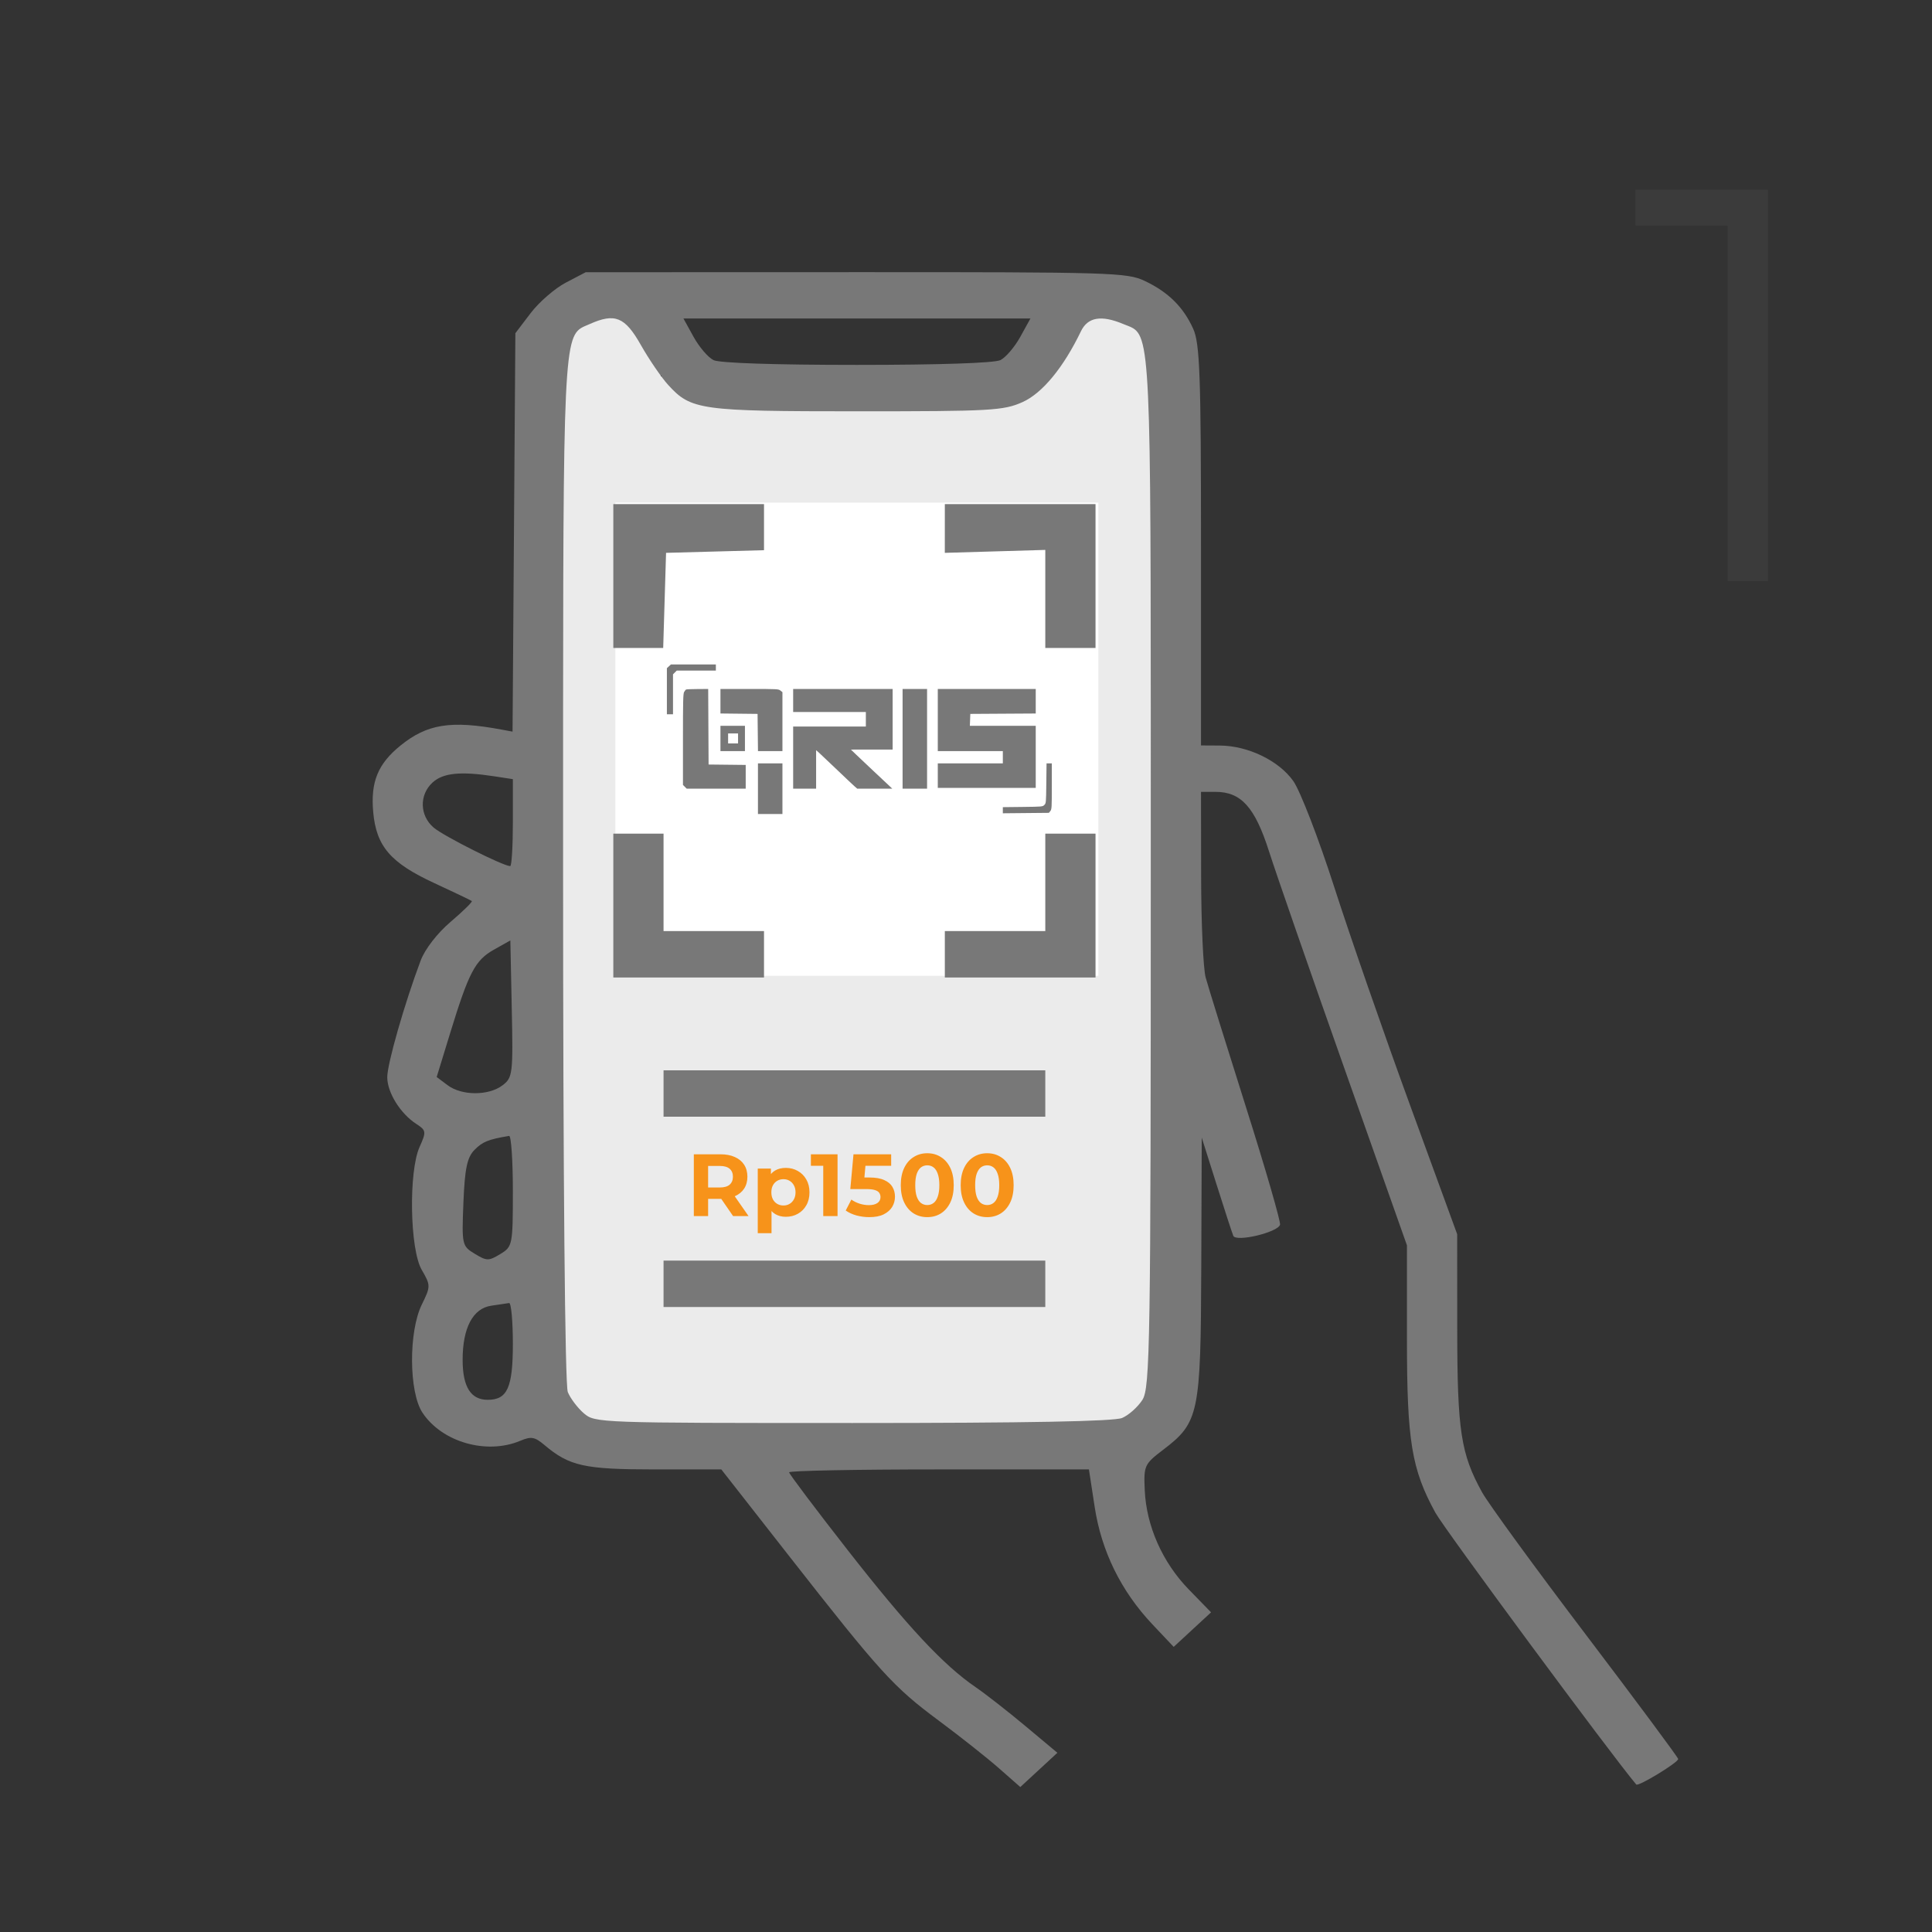 <svg width="788" height="788" viewBox="0 0 788 788" fill="none" xmlns="http://www.w3.org/2000/svg">
<rect x="0" y="0" width="788" height="788" fill="#333333" stroke="none"/>
<path d="M248 127H233L222 166L216 565L233 584H454L473 570L480 182L464 127L441 118L404 153H270V127H248Z" fill="#EBEBEB" stroke="black"/>
<rect x="251" y="205" width="197" height="193" fill="white"/>
<path fill-rule="evenodd" clip-rule="evenodd" d="M216.435 127.71C219.861 123.207 226.314 117.612 230.776 115.278L238.885 111.034L349.085 111.002C453.413 110.974 459.688 111.163 466.885 114.574C476.495 119.126 482.643 125.201 486.679 134.125C489.376 140.084 489.851 153.353 489.851 222.59V304.043L497.533 304.085C509.008 304.147 521.585 310.225 527.492 318.563C530.315 322.549 537.827 341.995 544.184 361.775C550.542 381.555 564.428 421.511 575.04 450.567L594.335 503.392L594.359 542.37C594.384 583.553 595.828 592.996 604.496 608.662C607.049 613.276 626.09 639.394 646.808 666.702C667.527 694.012 684.477 716.844 684.477 717.44C684.477 718.888 668.18 728.803 667.373 727.845C657.086 715.644 589.127 623.676 585.468 617.005C575.732 599.256 573.848 587.78 573.848 546.256V507.928L548.343 435.797C534.316 396.126 520.475 356.269 517.586 347.223C511.827 329.195 506.216 322.971 495.72 322.971H489.851L489.9 357.516C489.927 376.515 490.76 395.042 491.752 398.686C492.744 402.329 500.131 426.086 508.168 451.477C516.205 476.87 522.468 498.509 522.087 499.565C520.95 502.719 504.104 506.678 503.018 504.049C502.52 502.838 499.42 493.328 496.132 482.918L490.152 463.989L489.957 516.989C489.736 576.873 489.04 580.178 474.309 591.397C466.752 597.153 466.453 597.817 466.905 607.834C467.567 622.434 474.15 637.272 484.842 648.258L493.954 657.622L486.331 664.666L478.71 671.707L470.005 662.491C457.256 648.993 449.252 632.716 446.49 614.677L444.14 599.328H382.999C349.371 599.328 321.857 599.858 321.857 600.505C321.857 601.153 332.597 615.419 345.723 632.211C370.135 663.439 384.791 679.148 397.891 688.114C401.962 690.902 411.138 698.07 418.281 704.044L431.272 714.906L423.711 721.892L416.149 728.877L407.417 721.196C402.613 716.971 391.546 708.214 382.823 701.739C364.395 688.061 359.066 682.197 321.857 634.662L294.2 599.328H266.952C238.33 599.328 232.235 597.973 222.004 589.33C218.099 586.033 216.632 585.783 212.176 587.659C198.437 593.441 180.233 588.192 172.292 576.158C166.756 567.77 166.619 543.112 172.046 532.075C175.685 524.672 175.683 524.254 172.001 517.909C167.148 509.55 166.615 477.792 171.159 467.744C173.923 461.634 173.837 461.032 169.84 458.445C163.31 454.22 157.992 445.695 157.949 439.382C157.912 434.019 165.046 409.102 171.591 391.737C173.341 387.092 178.381 380.592 183.834 375.949C188.929 371.608 192.799 367.807 192.433 367.505C192.066 367.2 185.166 363.899 177.1 360.168C159.266 351.919 153.47 345.173 152.217 331.2C151.114 318.921 154.128 311.561 163.308 304.113C174.207 295.271 183.867 293.736 204.506 297.564L209.052 298.408L209.627 217.153L210.203 135.901L216.435 127.71ZM272.527 157.004C269.728 153.928 264.701 146.575 261.355 140.661C254.9 129.246 250.81 127.578 240.53 132.166C239.177 132.77 237.992 133.182 236.954 133.83C229.352 138.576 229.666 156.003 229.666 354.84C229.666 480.05 230.432 564.982 231.59 567.791C232.647 570.362 235.587 574.25 238.121 576.432C242.677 580.352 243.958 580.399 347.757 580.399C418.906 580.399 454.355 579.737 457.662 578.346C460.345 577.216 464.076 573.89 465.953 570.954C469.081 566.063 469.364 548.124 469.364 355.237C469.364 156.393 469.762 138.429 462.141 133.87C461.001 133.188 459.681 132.805 458.153 132.162C449.198 128.392 443.661 129.336 440.883 135.106C433.739 149.94 425.114 160.398 417.044 164.008C409.282 167.479 404.287 167.758 349.826 167.758C285.599 167.758 281.846 167.235 272.527 157.004ZM408.03 146.874C410.208 145.797 413.852 141.538 416.132 137.409L420.279 129.9H349.515H278.751L282.897 137.409C285.177 141.538 288.822 145.797 291 146.874C293.438 148.079 315.883 148.829 349.515 148.829C383.146 148.829 405.592 148.079 408.03 146.874ZM250.153 264.293V234.954V205.615H280.883H311.614V215.011V224.407L291.639 224.948L271.664 225.49L271.08 244.891L270.496 264.293H260.325H250.153ZM385.359 225.49L385.363 215.552L385.367 205.615H416.098H446.828V234.954V264.293H436.585H426.341V244.293V224.291L405.85 224.891L385.359 225.49ZM209.179 317.789L201.496 316.615C187.778 314.52 180.661 315.249 176.4 319.186C170.919 324.249 171.155 332.695 176.912 337.579C180.995 341.043 205.29 353.257 208.095 353.257C208.691 353.257 209.179 345.277 209.179 335.523V317.789ZM250.153 398.686V369.346V340.007H260.396H270.64V359.882V379.757H291.127H311.614V389.221V398.686H280.883H250.153ZM426.341 379.757V359.882V340.007H436.585H446.828V369.346V398.686H416.098H385.367V389.221V379.757H405.854H426.341ZM182.603 442.645C188.341 446.938 199.263 446.963 204.926 442.694C209.111 439.539 209.291 438.055 208.736 411.476L208.154 383.571L201.47 387.328C193.789 391.648 191.23 396.522 183.611 421.351L178.108 439.282L182.603 442.645ZM270.64 455.471V446.007V436.543H348.49H426.341V446.007V455.471H348.49H270.64ZM204.057 511.484C209.048 508.463 209.179 507.807 209.179 485.713C209.179 473.245 208.486 463.158 207.642 463.3C199.124 464.729 196.803 465.67 193.514 469.022C190.523 472.073 189.567 476.639 189.011 490.525C188.325 507.727 188.436 508.229 193.621 511.369C198.558 514.356 199.3 514.365 204.057 511.484ZM270.64 533.078V523.614V514.15H333.125H426.341V523.614V533.078H333.125H270.64ZM198.935 570.935C206.944 570.935 209.179 565.947 209.179 548.087C209.179 538.791 208.486 531.312 207.642 531.469C206.798 531.624 203.561 532.109 200.453 532.542C192.912 533.597 188.692 541.516 188.692 554.617C188.692 565.665 192 570.935 198.935 570.935Z" fill="#787878"/>
<path fill-rule="evenodd" clip-rule="evenodd" d="M272.826 271.767L272 272.534V281.934V291.333H273.249H274.497V283.186V275.038L275.263 274.271L276.029 273.503H284.003H291.976V272.251V271H282.814H273.652L272.826 271.767ZM279.875 281.22C279.656 281.308 279.27 281.782 279.016 282.274C278.624 283.034 278.555 285.952 278.555 301.655V320.141L279.321 320.909L280.087 321.677H292.118H304.149V316.834V311.991L296.58 311.907L289.011 311.823L288.93 296.417L288.849 281.01L284.56 281.035C282.201 281.048 280.093 281.132 279.875 281.22ZM293.849 286.01V291.009L301.418 291.093L308.987 291.177L309.071 298.763L309.154 306.349H314.143H319.131V294.328V282.307L318.309 281.659C317.51 281.029 317.152 281.01 305.668 281.01H293.849V286.01ZM323.501 285.703V290.395H338.327H353.153V293.367V296.338H338.327H323.501V309.008V321.677H328.183H332.865V313.82V305.963L334.191 307.147C334.921 307.798 338.187 310.889 341.448 314.016C344.71 317.143 347.889 320.146 348.512 320.689L349.646 321.677L356.784 321.67L363.921 321.663L362.358 320.184C361.499 319.371 358.69 316.735 356.116 314.326C353.542 311.918 350.453 308.999 349.251 307.841L347.067 305.734L355.572 305.728L364.078 305.723V293.367V281.01H343.789H323.501V285.703ZM368.135 301.344V321.677H373.129H378.123V301.344V281.01H373.129H368.135V301.344ZM382.493 293.679V306.349H395.758H409.024V308.851V311.354H395.758H382.493V316.359V321.364H402.469H422.445V308.695V296.026H409.011H395.576L395.667 293.601L395.758 291.177L409.102 291.095L422.445 291.014V286.012V281.01H402.469H382.493V293.679ZM293.849 301.187V306.349H298.843H303.837V301.187V296.026H298.843H293.849V301.187ZM301.028 301.187V303.221H298.999H296.97V301.187V299.154H298.999H301.028V301.187ZM309.143 321.677V332H314.137H319.131V321.677V311.354H314.137H309.143V321.677ZM426.756 319.479C426.661 327.453 426.646 327.617 425.949 328.316C425.251 329.015 425.09 329.03 417.131 329.121L409.024 329.214V330.464V331.713L418.416 331.622L427.807 331.531L428.404 330.792C428.961 330.102 429 329.441 429 320.704V311.354H427.927H426.854L426.756 319.479Z" fill="#787878"/>
<path d="M282.988 496V470.8H293.896C296.152 470.8 298.096 471.172 299.728 471.916C301.36 472.636 302.62 473.68 303.508 475.048C304.396 476.416 304.84 478.048 304.84 479.944C304.84 481.816 304.396 483.436 303.508 484.804C302.62 486.148 301.36 487.18 299.728 487.9C298.096 488.62 296.152 488.98 293.896 488.98H286.228L288.82 486.424V496H282.988ZM299.008 496L292.708 486.856H298.936L305.308 496H299.008ZM288.82 487.072L286.228 484.336H293.572C295.372 484.336 296.716 483.952 297.604 483.184C298.492 482.392 298.936 481.312 298.936 479.944C298.936 478.552 298.492 477.472 297.604 476.704C296.716 475.936 295.372 475.552 293.572 475.552H286.228L288.82 472.78V487.072ZM320.513 496.288C318.881 496.288 317.453 495.928 316.229 495.208C315.005 494.488 314.045 493.396 313.349 491.932C312.677 490.444 312.341 488.572 312.341 486.316C312.341 484.036 312.665 482.164 313.313 480.7C313.961 479.236 314.897 478.144 316.121 477.424C317.345 476.704 318.809 476.344 320.513 476.344C322.337 476.344 323.969 476.764 325.409 477.604C326.873 478.42 328.025 479.572 328.865 481.06C329.729 482.548 330.161 484.3 330.161 486.316C330.161 488.356 329.729 490.12 328.865 491.608C328.025 493.096 326.873 494.248 325.409 495.064C323.969 495.88 322.337 496.288 320.513 496.288ZM309.065 502.984V476.632H314.429V480.592L314.321 486.352L314.681 492.076V502.984H309.065ZM319.541 491.68C320.477 491.68 321.305 491.464 322.025 491.032C322.769 490.6 323.357 489.988 323.789 489.196C324.245 488.38 324.473 487.42 324.473 486.316C324.473 485.188 324.245 484.228 323.789 483.436C323.357 482.644 322.769 482.032 322.025 481.6C321.305 481.168 320.477 480.952 319.541 480.952C318.605 480.952 317.765 481.168 317.021 481.6C316.277 482.032 315.689 482.644 315.257 483.436C314.825 484.228 314.609 485.188 314.609 486.316C314.609 487.42 314.825 488.38 315.257 489.196C315.689 489.988 316.277 490.6 317.021 491.032C317.765 491.464 318.605 491.68 319.541 491.68ZM335.776 496V472.96L338.296 475.48H330.736V470.8H341.608V496H335.776ZM354.554 496.432C352.802 496.432 351.062 496.204 349.334 495.748C347.63 495.268 346.166 494.596 344.942 493.732L347.246 489.268C348.206 489.964 349.31 490.516 350.558 490.924C351.83 491.332 353.114 491.536 354.41 491.536C355.874 491.536 357.026 491.248 357.866 490.672C358.706 490.096 359.126 489.292 359.126 488.26C359.126 487.612 358.958 487.036 358.622 486.532C358.286 486.028 357.686 485.644 356.822 485.38C355.982 485.116 354.794 484.984 353.258 484.984H346.814L348.11 470.8H363.482V475.48H350.198L353.222 472.816L352.322 482.932L349.298 480.268H354.626C357.122 480.268 359.126 480.616 360.638 481.312C362.174 481.984 363.29 482.908 363.986 484.084C364.682 485.26 365.03 486.592 365.03 488.08C365.03 489.568 364.658 490.948 363.914 492.22C363.17 493.468 362.018 494.488 360.458 495.28C358.922 496.048 356.954 496.432 354.554 496.432ZM378.196 496.432C376.132 496.432 374.284 495.928 372.652 494.92C371.02 493.888 369.736 492.4 368.8 490.456C367.864 488.512 367.396 486.16 367.396 483.4C367.396 480.64 367.864 478.288 368.8 476.344C369.736 474.4 371.02 472.924 372.652 471.916C374.284 470.884 376.132 470.368 378.196 470.368C380.284 470.368 382.132 470.884 383.74 471.916C385.372 472.924 386.656 474.4 387.592 476.344C388.528 478.288 388.996 480.64 388.996 483.4C388.996 486.16 388.528 488.512 387.592 490.456C386.656 492.4 385.372 493.888 383.74 494.92C382.132 495.928 380.284 496.432 378.196 496.432ZM378.196 491.5C379.18 491.5 380.032 491.224 380.752 490.672C381.496 490.12 382.072 489.244 382.48 488.044C382.912 486.844 383.128 485.296 383.128 483.4C383.128 481.504 382.912 479.956 382.48 478.756C382.072 477.556 381.496 476.68 380.752 476.128C380.032 475.576 379.18 475.3 378.196 475.3C377.236 475.3 376.384 475.576 375.64 476.128C374.92 476.68 374.344 477.556 373.912 478.756C373.504 479.956 373.3 481.504 373.3 483.4C373.3 485.296 373.504 486.844 373.912 488.044C374.344 489.244 374.92 490.12 375.64 490.672C376.384 491.224 377.236 491.5 378.196 491.5ZM402.63 496.432C400.566 496.432 398.718 495.928 397.086 494.92C395.454 493.888 394.17 492.4 393.234 490.456C392.298 488.512 391.83 486.16 391.83 483.4C391.83 480.64 392.298 478.288 393.234 476.344C394.17 474.4 395.454 472.924 397.086 471.916C398.718 470.884 400.566 470.368 402.63 470.368C404.718 470.368 406.566 470.884 408.174 471.916C409.806 472.924 411.09 474.4 412.026 476.344C412.962 478.288 413.43 480.64 413.43 483.4C413.43 486.16 412.962 488.512 412.026 490.456C411.09 492.4 409.806 493.888 408.174 494.92C406.566 495.928 404.718 496.432 402.63 496.432ZM402.63 491.5C403.614 491.5 404.466 491.224 405.186 490.672C405.93 490.12 406.506 489.244 406.914 488.044C407.346 486.844 407.562 485.296 407.562 483.4C407.562 481.504 407.346 479.956 406.914 478.756C406.506 477.556 405.93 476.68 405.186 476.128C404.466 475.576 403.614 475.3 402.63 475.3C401.67 475.3 400.818 475.576 400.074 476.128C399.354 476.68 398.778 477.556 398.346 478.756C397.938 479.956 397.734 481.504 397.734 483.4C397.734 485.296 397.938 486.844 398.346 488.044C398.778 489.244 399.354 490.12 400.074 490.672C400.818 491.224 401.67 491.5 402.63 491.5Z" fill="#F7931A"/>
<path d="M704.672 237V84.24L711.968 91.992H667.052V77.4H721.088V237H704.672Z" fill="#787878" fill-opacity="0.13"/>
</svg>
